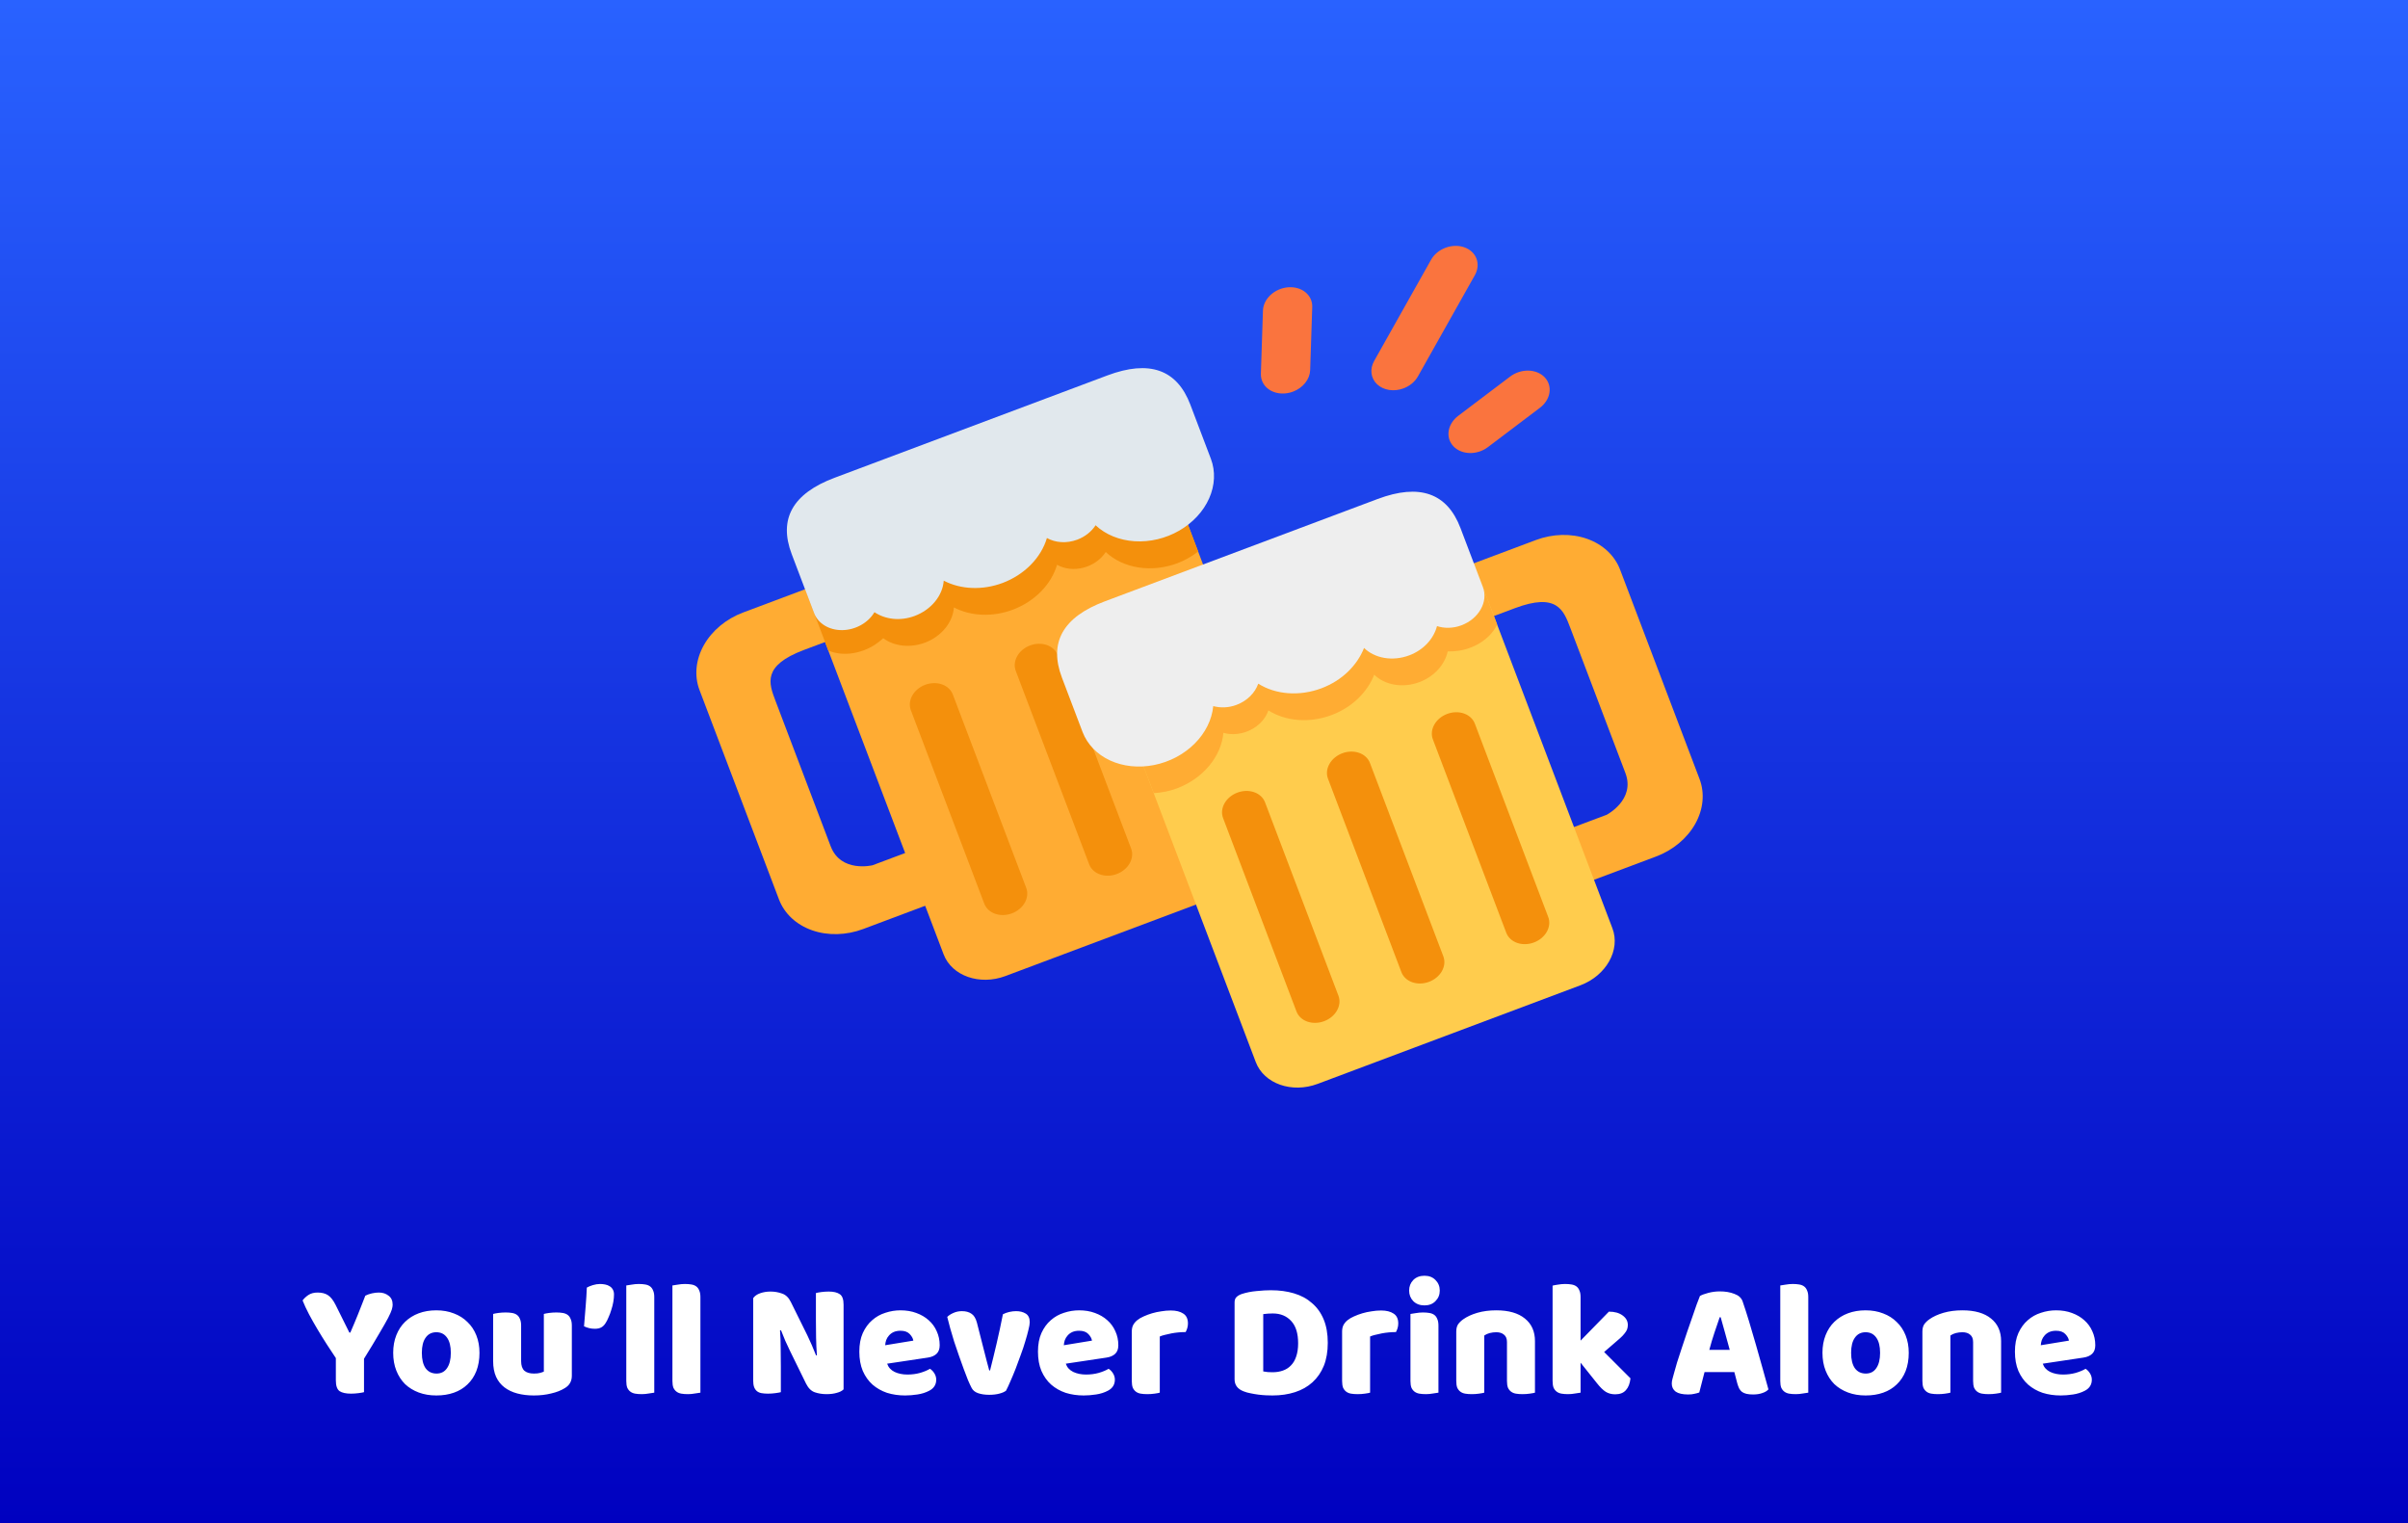 <svg width="351" height="222" viewBox="0 0 351 222" fill="none" xmlns="http://www.w3.org/2000/svg">
<rect x="0" y="0" width="351" height="222" fill="#808080" stroke="none"/>
<rect width="351" height="222" fill="url(#paint0_linear_106_392)"/>
<path d="M53.059 202.904C52.883 202.952 52.611 203 52.243 203.048C51.875 203.096 51.515 203.12 51.163 203.12C50.427 203.12 49.875 203 49.507 202.76C49.139 202.504 48.955 201.976 48.955 201.176V197.936C48.555 197.344 48.123 196.688 47.659 195.968C47.195 195.248 46.739 194.512 46.291 193.76C45.843 193.008 45.427 192.272 45.043 191.552C44.659 190.816 44.347 190.144 44.107 189.536C44.315 189.248 44.595 188.984 44.947 188.744C45.315 188.504 45.763 188.384 46.291 188.384C46.915 188.384 47.419 188.512 47.803 188.768C48.203 189.024 48.579 189.504 48.931 190.208L50.923 194.216H51.067C51.291 193.72 51.483 193.272 51.643 192.872C51.819 192.456 51.987 192.048 52.147 191.648C52.307 191.232 52.475 190.808 52.651 190.376C52.827 189.928 53.027 189.416 53.251 188.84C53.539 188.696 53.859 188.584 54.211 188.504C54.563 188.424 54.899 188.384 55.219 188.384C55.779 188.384 56.251 188.536 56.635 188.84C57.035 189.128 57.235 189.568 57.235 190.16C57.235 190.352 57.195 190.584 57.115 190.856C57.035 191.128 56.851 191.544 56.563 192.104C56.275 192.648 55.851 193.392 55.291 194.336C54.747 195.28 54.003 196.512 53.059 198.032V202.904ZM69.89 197.168C69.89 198.16 69.738 199.048 69.434 199.832C69.13 200.6 68.698 201.248 68.138 201.776C67.594 202.304 66.938 202.704 66.17 202.976C65.402 203.248 64.546 203.384 63.602 203.384C62.658 203.384 61.802 203.24 61.034 202.952C60.266 202.664 59.602 202.256 59.042 201.728C58.498 201.184 58.074 200.528 57.77 199.76C57.466 198.992 57.314 198.128 57.314 197.168C57.314 196.224 57.466 195.368 57.77 194.6C58.074 193.832 58.498 193.184 59.042 192.656C59.602 192.112 60.266 191.696 61.034 191.408C61.802 191.12 62.658 190.976 63.602 190.976C64.546 190.976 65.402 191.128 66.17 191.432C66.938 191.72 67.594 192.136 68.138 192.68C68.698 193.208 69.13 193.856 69.434 194.624C69.738 195.392 69.89 196.24 69.89 197.168ZM61.49 197.168C61.49 198.144 61.674 198.896 62.042 199.424C62.426 199.936 62.954 200.192 63.626 200.192C64.298 200.192 64.81 199.928 65.162 199.4C65.53 198.872 65.714 198.128 65.714 197.168C65.714 196.208 65.53 195.472 65.162 194.96C64.794 194.432 64.274 194.168 63.602 194.168C62.93 194.168 62.41 194.432 62.042 194.96C61.674 195.472 61.49 196.208 61.49 197.168ZM71.881 191.504C72.041 191.456 72.289 191.408 72.625 191.36C72.977 191.312 73.337 191.288 73.705 191.288C74.057 191.288 74.369 191.312 74.641 191.36C74.929 191.408 75.169 191.504 75.361 191.648C75.553 191.792 75.697 191.992 75.793 192.248C75.905 192.488 75.961 192.808 75.961 193.208V198.368C75.961 199.024 76.121 199.496 76.441 199.784C76.761 200.056 77.225 200.192 77.833 200.192C78.201 200.192 78.497 200.16 78.721 200.096C78.961 200.032 79.145 199.968 79.273 199.904V191.504C79.433 191.456 79.681 191.408 80.017 191.36C80.369 191.312 80.729 191.288 81.097 191.288C81.449 191.288 81.761 191.312 82.033 191.36C82.321 191.408 82.561 191.504 82.753 191.648C82.945 191.792 83.089 191.992 83.185 192.248C83.297 192.488 83.353 192.808 83.353 193.208V200.504C83.353 201.304 83.017 201.904 82.345 202.304C81.785 202.656 81.113 202.92 80.329 203.096C79.561 203.288 78.721 203.384 77.809 203.384C76.945 203.384 76.145 203.288 75.409 203.096C74.689 202.904 74.065 202.608 73.537 202.208C73.009 201.808 72.601 201.296 72.313 200.672C72.025 200.032 71.881 199.264 71.881 198.368V191.504ZM88.25 192.872C88.074 193.144 87.866 193.344 87.626 193.472C87.386 193.6 87.082 193.664 86.714 193.664C86.41 193.664 86.13 193.632 85.874 193.568C85.618 193.504 85.37 193.416 85.13 193.304C85.21 192.328 85.29 191.352 85.37 190.376C85.45 189.4 85.506 188.496 85.538 187.664C85.762 187.536 86.05 187.416 86.402 187.304C86.77 187.192 87.122 187.136 87.458 187.136C87.714 187.136 87.962 187.16 88.202 187.208C88.458 187.256 88.682 187.344 88.874 187.472C89.066 187.584 89.218 187.744 89.33 187.952C89.442 188.144 89.498 188.384 89.498 188.672C89.498 188.992 89.466 189.344 89.402 189.728C89.338 190.112 89.242 190.496 89.114 190.88C89.002 191.264 88.866 191.632 88.706 191.984C88.562 192.336 88.41 192.632 88.25 192.872ZM95.369 202.976C95.193 203.008 94.929 203.048 94.577 203.096C94.241 203.16 93.897 203.192 93.545 203.192C93.193 203.192 92.873 203.168 92.585 203.12C92.313 203.072 92.081 202.976 91.889 202.832C91.697 202.688 91.545 202.496 91.433 202.256C91.337 202 91.289 201.672 91.289 201.272V187.352C91.465 187.32 91.721 187.28 92.057 187.232C92.409 187.168 92.761 187.136 93.113 187.136C93.465 187.136 93.777 187.16 94.049 187.208C94.337 187.256 94.577 187.352 94.769 187.496C94.961 187.64 95.105 187.84 95.201 188.096C95.313 188.336 95.369 188.656 95.369 189.056V202.976ZM102.095 202.976C101.919 203.008 101.655 203.048 101.303 203.096C100.967 203.16 100.623 203.192 100.271 203.192C99.919 203.192 99.599 203.168 99.311 203.12C99.039 203.072 98.807 202.976 98.615 202.832C98.423 202.688 98.271 202.496 98.159 202.256C98.063 202 98.015 201.672 98.015 201.272V187.352C98.191 187.32 98.447 187.28 98.783 187.232C99.135 187.168 99.487 187.136 99.839 187.136C100.191 187.136 100.503 187.16 100.775 187.208C101.063 187.256 101.303 187.352 101.495 187.496C101.687 187.64 101.831 187.84 101.927 188.096C102.039 188.336 102.095 188.656 102.095 189.056V202.976ZM122.963 202.496C122.739 202.72 122.411 202.888 121.979 203C121.563 203.128 121.059 203.192 120.467 203.192C119.875 203.192 119.315 203.104 118.787 202.928C118.259 202.752 117.827 202.328 117.491 201.656L115.115 196.808C114.875 196.312 114.659 195.848 114.467 195.416C114.275 194.968 114.067 194.456 113.843 193.88L113.699 193.904C113.763 194.768 113.795 195.648 113.795 196.544C113.811 197.44 113.819 198.32 113.819 199.184V202.904C113.643 202.952 113.371 203 113.003 203.048C112.651 203.096 112.299 203.12 111.947 203.12C111.595 203.12 111.283 203.096 111.011 203.048C110.739 203 110.515 202.904 110.339 202.76C110.163 202.616 110.027 202.424 109.931 202.184C109.835 201.928 109.787 201.6 109.787 201.2V189.2C110.011 188.88 110.355 188.64 110.819 188.48C111.283 188.32 111.779 188.24 112.307 188.24C112.899 188.24 113.459 188.336 113.987 188.528C114.531 188.704 114.963 189.12 115.283 189.776L117.683 194.624C117.923 195.12 118.139 195.592 118.331 196.04C118.523 196.472 118.731 196.976 118.955 197.552L119.075 197.528C119.011 196.664 118.971 195.8 118.955 194.936C118.939 194.072 118.931 193.208 118.931 192.344V188.456C119.107 188.408 119.371 188.36 119.723 188.312C120.091 188.264 120.451 188.24 120.803 188.24C121.507 188.24 122.043 188.368 122.411 188.624C122.779 188.864 122.963 189.376 122.963 190.16V202.496ZM131.932 203.384C130.988 203.384 130.108 203.256 129.292 203C128.492 202.728 127.788 202.328 127.18 201.8C126.588 201.272 126.116 200.608 125.764 199.808C125.428 199.008 125.26 198.072 125.26 197C125.26 195.944 125.428 195.04 125.764 194.288C126.116 193.52 126.572 192.896 127.132 192.416C127.692 191.92 128.332 191.56 129.052 191.336C129.772 191.096 130.508 190.976 131.26 190.976C132.108 190.976 132.876 191.104 133.564 191.36C134.268 191.616 134.868 191.968 135.364 192.416C135.876 192.864 136.268 193.4 136.54 194.024C136.828 194.648 136.972 195.328 136.972 196.064C136.972 196.608 136.82 197.024 136.516 197.312C136.212 197.6 135.788 197.784 135.244 197.864L129.316 198.752C129.492 199.28 129.852 199.68 130.396 199.952C130.94 200.208 131.564 200.336 132.268 200.336C132.924 200.336 133.54 200.256 134.116 200.096C134.708 199.92 135.188 199.72 135.556 199.496C135.812 199.656 136.028 199.88 136.204 200.168C136.38 200.456 136.468 200.76 136.468 201.08C136.468 201.8 136.132 202.336 135.46 202.688C134.948 202.96 134.372 203.144 133.732 203.24C133.092 203.336 132.492 203.384 131.932 203.384ZM131.26 193.952C130.876 193.952 130.54 194.016 130.252 194.144C129.98 194.272 129.756 194.44 129.58 194.648C129.404 194.84 129.268 195.064 129.172 195.32C129.092 195.56 129.044 195.808 129.028 196.064L133.132 195.392C133.084 195.072 132.908 194.752 132.604 194.432C132.3 194.112 131.852 193.952 131.26 193.952ZM146.642 202.688C146.418 202.864 146.09 203.008 145.658 203.12C145.226 203.232 144.738 203.288 144.194 203.288C143.57 203.288 143.026 203.208 142.562 203.048C142.114 202.888 141.802 202.632 141.626 202.28C141.482 202.008 141.306 201.632 141.098 201.152C140.906 200.656 140.698 200.112 140.474 199.52C140.25 198.912 140.018 198.264 139.778 197.576C139.538 196.888 139.306 196.208 139.082 195.536C138.874 194.864 138.682 194.216 138.506 193.592C138.33 192.968 138.186 192.416 138.074 191.936C138.298 191.712 138.594 191.52 138.962 191.36C139.346 191.184 139.762 191.096 140.21 191.096C140.77 191.096 141.226 191.216 141.578 191.456C141.946 191.68 142.218 192.112 142.394 192.752L143.33 196.424C143.506 197.144 143.674 197.8 143.834 198.392C143.994 198.968 144.114 199.416 144.194 199.736H144.314C144.618 198.552 144.938 197.24 145.274 195.8C145.61 194.36 145.914 192.944 146.186 191.552C146.458 191.408 146.762 191.296 147.098 191.216C147.45 191.136 147.786 191.096 148.106 191.096C148.666 191.096 149.138 191.216 149.522 191.456C149.906 191.696 150.098 192.112 150.098 192.704C150.098 192.96 150.034 193.336 149.906 193.832C149.794 194.312 149.642 194.864 149.45 195.488C149.274 196.096 149.058 196.744 148.802 197.432C148.562 198.12 148.314 198.792 148.058 199.448C147.802 200.104 147.546 200.72 147.29 201.296C147.05 201.856 146.834 202.32 146.642 202.688ZM157.971 203.384C157.027 203.384 156.147 203.256 155.331 203C154.531 202.728 153.827 202.328 153.219 201.8C152.627 201.272 152.155 200.608 151.803 199.808C151.467 199.008 151.299 198.072 151.299 197C151.299 195.944 151.467 195.04 151.803 194.288C152.155 193.52 152.611 192.896 153.171 192.416C153.731 191.92 154.371 191.56 155.091 191.336C155.811 191.096 156.547 190.976 157.299 190.976C158.147 190.976 158.915 191.104 159.603 191.36C160.307 191.616 160.907 191.968 161.403 192.416C161.915 192.864 162.307 193.4 162.579 194.024C162.867 194.648 163.011 195.328 163.011 196.064C163.011 196.608 162.859 197.024 162.555 197.312C162.251 197.6 161.827 197.784 161.283 197.864L155.355 198.752C155.531 199.28 155.891 199.68 156.435 199.952C156.979 200.208 157.603 200.336 158.307 200.336C158.963 200.336 159.579 200.256 160.155 200.096C160.747 199.92 161.227 199.72 161.595 199.496C161.851 199.656 162.067 199.88 162.243 200.168C162.419 200.456 162.507 200.76 162.507 201.08C162.507 201.8 162.171 202.336 161.499 202.688C160.987 202.96 160.411 203.144 159.771 203.24C159.131 203.336 158.531 203.384 157.971 203.384ZM157.299 193.952C156.915 193.952 156.579 194.016 156.291 194.144C156.019 194.272 155.795 194.44 155.619 194.648C155.443 194.84 155.307 195.064 155.211 195.32C155.131 195.56 155.083 195.808 155.067 196.064L159.171 195.392C159.123 195.072 158.947 194.752 158.643 194.432C158.339 194.112 157.891 193.952 157.299 193.952ZM169.055 202.976C168.895 203.024 168.639 203.072 168.287 203.12C167.951 203.168 167.599 203.192 167.231 203.192C166.879 203.192 166.559 203.168 166.271 203.12C165.999 203.072 165.767 202.976 165.575 202.832C165.383 202.688 165.231 202.496 165.119 202.256C165.023 202 164.975 201.672 164.975 201.272V194.072C164.975 193.704 165.039 193.392 165.167 193.136C165.311 192.864 165.511 192.624 165.767 192.416C166.023 192.208 166.335 192.024 166.703 191.864C167.087 191.688 167.495 191.536 167.927 191.408C168.359 191.28 168.807 191.184 169.271 191.12C169.735 191.04 170.199 191 170.663 191C171.431 191 172.039 191.152 172.487 191.456C172.935 191.744 173.159 192.224 173.159 192.896C173.159 193.12 173.127 193.344 173.063 193.568C172.999 193.776 172.919 193.968 172.823 194.144C172.487 194.144 172.143 194.16 171.791 194.192C171.439 194.224 171.095 194.272 170.759 194.336C170.423 194.4 170.103 194.472 169.799 194.552C169.511 194.616 169.263 194.696 169.055 194.792V202.976ZM184.134 199.88C184.31 199.912 184.526 199.944 184.782 199.976C185.038 199.992 185.278 200 185.502 200C186.046 200 186.542 199.92 186.99 199.76C187.454 199.6 187.846 199.352 188.166 199.016C188.502 198.68 188.758 198.248 188.934 197.72C189.126 197.176 189.222 196.528 189.222 195.776C189.222 194.336 188.886 193.256 188.214 192.536C187.542 191.8 186.646 191.432 185.526 191.432C185.302 191.432 185.07 191.44 184.83 191.456C184.606 191.472 184.374 191.496 184.134 191.528V199.88ZM185.478 203.384C185.206 203.384 184.894 203.376 184.542 203.36C184.19 203.344 183.822 203.312 183.438 203.264C183.07 203.216 182.694 203.152 182.31 203.072C181.942 203.008 181.598 202.912 181.278 202.784C180.398 202.448 179.958 201.864 179.958 201.032V189.824C179.958 189.488 180.046 189.232 180.222 189.056C180.414 188.864 180.67 188.712 180.99 188.6C181.678 188.376 182.406 188.232 183.174 188.168C183.942 188.088 184.63 188.048 185.238 188.048C186.486 188.048 187.614 188.2 188.622 188.504C189.646 188.808 190.518 189.28 191.238 189.92C191.974 190.544 192.542 191.336 192.942 192.296C193.342 193.256 193.542 194.392 193.542 195.704C193.542 196.984 193.35 198.104 192.966 199.064C192.582 200.008 192.03 200.808 191.31 201.464C190.606 202.104 189.758 202.584 188.766 202.904C187.774 203.224 186.678 203.384 185.478 203.384ZM199.711 202.976C199.551 203.024 199.295 203.072 198.943 203.12C198.607 203.168 198.255 203.192 197.887 203.192C197.535 203.192 197.215 203.168 196.927 203.12C196.655 203.072 196.423 202.976 196.231 202.832C196.039 202.688 195.887 202.496 195.775 202.256C195.679 202 195.631 201.672 195.631 201.272V194.072C195.631 193.704 195.695 193.392 195.823 193.136C195.967 192.864 196.167 192.624 196.423 192.416C196.679 192.208 196.991 192.024 197.359 191.864C197.743 191.688 198.151 191.536 198.583 191.408C199.015 191.28 199.463 191.184 199.927 191.12C200.391 191.04 200.855 191 201.319 191C202.087 191 202.695 191.152 203.143 191.456C203.591 191.744 203.815 192.224 203.815 192.896C203.815 193.12 203.783 193.344 203.719 193.568C203.655 193.776 203.575 193.968 203.479 194.144C203.143 194.144 202.799 194.16 202.447 194.192C202.095 194.224 201.751 194.272 201.415 194.336C201.079 194.4 200.759 194.472 200.455 194.552C200.167 194.616 199.919 194.696 199.711 194.792V202.976ZM205.402 188.096C205.402 187.488 205.602 186.976 206.002 186.56C206.418 186.144 206.962 185.936 207.634 185.936C208.306 185.936 208.842 186.144 209.242 186.56C209.658 186.976 209.866 187.488 209.866 188.096C209.866 188.704 209.658 189.216 209.242 189.632C208.842 190.048 208.306 190.256 207.634 190.256C206.962 190.256 206.418 190.048 206.002 189.632C205.602 189.216 205.402 188.704 205.402 188.096ZM209.674 202.976C209.498 203.008 209.234 203.048 208.882 203.096C208.546 203.16 208.202 203.192 207.85 203.192C207.498 203.192 207.178 203.168 206.89 203.12C206.618 203.072 206.386 202.976 206.194 202.832C206.002 202.688 205.85 202.496 205.738 202.256C205.642 202 205.594 201.672 205.594 201.272V191.504C205.77 191.472 206.026 191.432 206.362 191.384C206.714 191.32 207.066 191.288 207.418 191.288C207.77 191.288 208.082 191.312 208.354 191.36C208.642 191.408 208.882 191.504 209.074 191.648C209.266 191.792 209.41 191.992 209.506 192.248C209.618 192.488 209.674 192.808 209.674 193.208V202.976ZM219.663 195.608C219.663 195.112 219.519 194.752 219.231 194.528C218.959 194.288 218.583 194.168 218.103 194.168C217.783 194.168 217.463 194.208 217.143 194.288C216.839 194.368 216.575 194.488 216.351 194.648V202.976C216.191 203.024 215.935 203.072 215.583 203.12C215.247 203.168 214.895 203.192 214.527 203.192C214.175 203.192 213.855 203.168 213.567 203.12C213.295 203.072 213.063 202.976 212.871 202.832C212.679 202.688 212.527 202.496 212.415 202.256C212.319 202 212.271 201.672 212.271 201.272V194.072C212.271 193.64 212.359 193.288 212.535 193.016C212.727 192.744 212.983 192.496 213.303 192.272C213.847 191.888 214.527 191.576 215.343 191.336C216.175 191.096 217.095 190.976 218.103 190.976C219.911 190.976 221.303 191.376 222.279 192.176C223.255 192.96 223.743 194.056 223.743 195.464V202.976C223.583 203.024 223.327 203.072 222.975 203.12C222.639 203.168 222.287 203.192 221.919 203.192C221.567 203.192 221.247 203.168 220.959 203.12C220.687 203.072 220.455 202.976 220.263 202.832C220.071 202.688 219.919 202.496 219.807 202.256C219.711 202 219.663 201.672 219.663 201.272V195.608ZM237.664 200.888C237.584 201.64 237.36 202.216 236.992 202.616C236.64 203.016 236.12 203.216 235.432 203.216C234.92 203.216 234.464 203.096 234.064 202.856C233.664 202.6 233.232 202.176 232.768 201.584L230.392 198.608V202.976C230.216 203.008 229.952 203.048 229.6 203.096C229.264 203.16 228.92 203.192 228.568 203.192C228.216 203.192 227.896 203.168 227.608 203.12C227.336 203.072 227.104 202.976 226.912 202.832C226.72 202.688 226.568 202.496 226.456 202.256C226.36 202 226.312 201.672 226.312 201.272V187.376C226.488 187.328 226.744 187.28 227.08 187.232C227.432 187.168 227.784 187.136 228.136 187.136C228.488 187.136 228.8 187.16 229.072 187.208C229.36 187.256 229.6 187.352 229.792 187.496C229.984 187.64 230.128 187.84 230.224 188.096C230.336 188.336 230.392 188.656 230.392 189.056V195.392L234.52 191.168C235.352 191.168 236.016 191.352 236.512 191.72C237.024 192.088 237.28 192.552 237.28 193.112C237.28 193.352 237.24 193.576 237.16 193.784C237.08 193.976 236.952 194.176 236.776 194.384C236.616 194.592 236.4 194.816 236.128 195.056C235.872 195.28 235.568 195.544 235.216 195.848L233.824 197.048L237.664 200.888ZM247.789 188.888C248.061 188.728 248.469 188.576 249.013 188.432C249.573 188.288 250.133 188.216 250.693 188.216C251.493 188.216 252.197 188.336 252.805 188.576C253.429 188.8 253.829 189.16 254.005 189.656C254.293 190.488 254.605 191.456 254.941 192.56C255.277 193.664 255.613 194.808 255.949 195.992C256.285 197.16 256.613 198.32 256.933 199.472C257.253 200.608 257.533 201.616 257.773 202.496C257.581 202.72 257.293 202.896 256.909 203.024C256.525 203.168 256.069 203.24 255.541 203.24C255.157 203.24 254.829 203.208 254.557 203.144C254.301 203.08 254.085 202.984 253.909 202.856C253.749 202.728 253.613 202.56 253.501 202.352C253.405 202.144 253.317 201.904 253.237 201.632L252.805 199.976H248.461C248.333 200.456 248.205 200.952 248.077 201.464C247.949 201.976 247.821 202.472 247.693 202.952C247.469 203.032 247.229 203.096 246.973 203.144C246.733 203.208 246.437 203.24 246.085 203.24C245.269 203.24 244.661 203.104 244.261 202.832C243.877 202.544 243.685 202.152 243.685 201.656C243.685 201.432 243.717 201.208 243.781 200.984C243.845 200.76 243.917 200.496 243.997 200.192C244.109 199.76 244.261 199.224 244.453 198.584C244.661 197.944 244.885 197.256 245.125 196.52C245.365 195.768 245.621 195 245.893 194.216C246.165 193.432 246.421 192.696 246.661 192.008C246.901 191.304 247.117 190.68 247.309 190.136C247.517 189.592 247.677 189.176 247.789 188.888ZM250.669 191.984C250.445 192.656 250.189 193.408 249.901 194.24C249.629 195.056 249.381 195.888 249.157 196.736H252.133C251.909 195.872 251.677 195.032 251.437 194.216C251.213 193.384 251.005 192.64 250.813 191.984H250.669ZM263.58 202.976C263.404 203.008 263.14 203.048 262.788 203.096C262.452 203.16 262.108 203.192 261.756 203.192C261.404 203.192 261.084 203.168 260.796 203.12C260.524 203.072 260.292 202.976 260.1 202.832C259.908 202.688 259.756 202.496 259.644 202.256C259.548 202 259.5 201.672 259.5 201.272V187.352C259.676 187.32 259.932 187.28 260.268 187.232C260.62 187.168 260.972 187.136 261.324 187.136C261.676 187.136 261.988 187.16 262.26 187.208C262.548 187.256 262.788 187.352 262.98 187.496C263.172 187.64 263.316 187.84 263.412 188.096C263.524 188.336 263.58 188.656 263.58 189.056V202.976ZM278.226 197.168C278.226 198.16 278.074 199.048 277.77 199.832C277.466 200.6 277.034 201.248 276.474 201.776C275.93 202.304 275.274 202.704 274.506 202.976C273.738 203.248 272.882 203.384 271.938 203.384C270.994 203.384 270.138 203.24 269.37 202.952C268.602 202.664 267.938 202.256 267.378 201.728C266.834 201.184 266.41 200.528 266.106 199.76C265.802 198.992 265.65 198.128 265.65 197.168C265.65 196.224 265.802 195.368 266.106 194.6C266.41 193.832 266.834 193.184 267.378 192.656C267.938 192.112 268.602 191.696 269.37 191.408C270.138 191.12 270.994 190.976 271.938 190.976C272.882 190.976 273.738 191.128 274.506 191.432C275.274 191.72 275.93 192.136 276.474 192.68C277.034 193.208 277.466 193.856 277.77 194.624C278.074 195.392 278.226 196.24 278.226 197.168ZM269.826 197.168C269.826 198.144 270.01 198.896 270.378 199.424C270.762 199.936 271.29 200.192 271.962 200.192C272.634 200.192 273.146 199.928 273.498 199.4C273.866 198.872 274.05 198.128 274.05 197.168C274.05 196.208 273.866 195.472 273.498 194.96C273.13 194.432 272.61 194.168 271.938 194.168C271.266 194.168 270.746 194.432 270.378 194.96C270.01 195.472 269.826 196.208 269.826 197.168ZM287.609 195.608C287.609 195.112 287.465 194.752 287.177 194.528C286.905 194.288 286.529 194.168 286.049 194.168C285.729 194.168 285.409 194.208 285.089 194.288C284.785 194.368 284.521 194.488 284.297 194.648V202.976C284.137 203.024 283.881 203.072 283.529 203.12C283.193 203.168 282.841 203.192 282.473 203.192C282.121 203.192 281.801 203.168 281.513 203.12C281.241 203.072 281.009 202.976 280.817 202.832C280.625 202.688 280.473 202.496 280.361 202.256C280.265 202 280.217 201.672 280.217 201.272V194.072C280.217 193.64 280.305 193.288 280.481 193.016C280.673 192.744 280.929 192.496 281.249 192.272C281.793 191.888 282.473 191.576 283.289 191.336C284.121 191.096 285.041 190.976 286.049 190.976C287.857 190.976 289.249 191.376 290.225 192.176C291.201 192.96 291.689 194.056 291.689 195.464V202.976C291.529 203.024 291.273 203.072 290.921 203.12C290.585 203.168 290.233 203.192 289.865 203.192C289.513 203.192 289.193 203.168 288.905 203.12C288.633 203.072 288.401 202.976 288.209 202.832C288.017 202.688 287.865 202.496 287.753 202.256C287.657 202 287.609 201.672 287.609 201.272V195.608ZM300.377 203.384C299.433 203.384 298.553 203.256 297.737 203C296.937 202.728 296.233 202.328 295.625 201.8C295.033 201.272 294.561 200.608 294.209 199.808C293.873 199.008 293.705 198.072 293.705 197C293.705 195.944 293.873 195.04 294.209 194.288C294.561 193.52 295.017 192.896 295.577 192.416C296.137 191.92 296.777 191.56 297.497 191.336C298.217 191.096 298.953 190.976 299.705 190.976C300.553 190.976 301.321 191.104 302.009 191.36C302.713 191.616 303.313 191.968 303.809 192.416C304.321 192.864 304.713 193.4 304.985 194.024C305.273 194.648 305.417 195.328 305.417 196.064C305.417 196.608 305.265 197.024 304.961 197.312C304.657 197.6 304.233 197.784 303.689 197.864L297.761 198.752C297.937 199.28 298.297 199.68 298.841 199.952C299.385 200.208 300.009 200.336 300.713 200.336C301.369 200.336 301.985 200.256 302.561 200.096C303.153 199.92 303.633 199.72 304.001 199.496C304.257 199.656 304.473 199.88 304.649 200.168C304.825 200.456 304.913 200.76 304.913 201.08C304.913 201.8 304.577 202.336 303.905 202.688C303.393 202.96 302.817 203.144 302.177 203.24C301.537 203.336 300.937 203.384 300.377 203.384ZM299.705 193.952C299.321 193.952 298.985 194.016 298.697 194.144C298.425 194.272 298.201 194.44 298.025 194.648C297.849 194.84 297.713 195.064 297.617 195.32C297.537 195.56 297.489 195.808 297.473 196.064L301.577 195.392C301.529 195.072 301.353 194.752 301.049 194.432C300.745 194.112 300.297 193.952 299.705 193.952Z" fill="white"/>
<path d="M108.315 89.272L120.405 84.737L123.324 92.426L117.207 94.72C111.09 97.015 112.063 99.578 113.036 102.14L121.083 123.341C122.564 127.241 127.178 126.11 127.178 126.11L134.997 123.177L137.915 130.866L125.826 135.401C123.355 136.328 120.675 136.394 118.372 135.586C116.07 134.778 114.335 133.161 113.548 131.092L101.962 100.57C101.177 98.5 101.406 96.147 102.597 94.028C103.789 91.909 105.845 90.199 108.315 89.272Z" fill="#FFAC33"/>
<path d="M117.347 85.884L169.332 66.384L189.525 119.581C190.723 122.738 188.621 126.478 184.854 127.891L146.568 142.252C142.801 143.666 138.738 142.239 137.54 139.082L117.347 85.884Z" fill="#FFAC33"/>
<path d="M147.503 133.119C148.314 132.814 148.989 132.252 149.38 131.557C149.771 130.861 149.846 130.088 149.588 129.408L138.889 101.222C138.631 100.543 138.061 100.012 137.305 99.746C136.549 99.481 135.669 99.503 134.858 99.807C134.047 100.111 133.371 100.673 132.98 101.369C132.589 102.065 132.514 102.837 132.772 103.517L143.472 131.703C144.01 133.121 145.814 133.752 147.503 133.119ZM162.791 127.384C163.602 127.079 164.278 126.518 164.669 125.822C165.06 125.126 165.135 124.353 164.877 123.673L154.177 95.488C153.919 94.808 153.35 94.277 152.594 94.011C151.838 93.746 150.957 93.768 150.146 94.072C149.335 94.376 148.66 94.938 148.269 95.634C147.878 96.33 147.803 97.102 148.061 97.782L158.76 125.968C159.301 127.384 161.103 128.017 162.791 127.384ZM120.736 94.813L117.347 85.884L169.332 66.384L174.646 80.383C173.747 81.091 172.73 81.666 171.641 82.084C169.791 82.777 167.807 82.993 165.943 82.702C164.08 82.412 162.421 81.63 161.179 80.455C160.827 80.998 160.355 81.481 159.795 81.875C159.235 82.268 158.599 82.562 157.929 82.737C157.258 82.912 156.569 82.965 155.906 82.892C155.243 82.818 154.621 82.62 154.082 82.311C153.665 83.732 152.854 85.078 151.725 86.224C150.595 87.37 149.182 88.279 147.619 88.866C146.182 89.402 144.66 89.651 143.172 89.593C141.684 89.535 140.271 89.171 139.045 88.532C138.968 89.605 138.523 90.669 137.768 91.586C137.013 92.503 135.983 93.229 134.813 93.67C133.766 94.059 132.649 94.204 131.581 94.09C130.513 93.975 129.533 93.605 128.744 93.018C127.963 93.744 127.024 94.362 125.921 94.776C122.901 95.909 120.736 94.813 120.736 94.813Z" fill="#F4900C"/>
<path d="M121.658 69.631L161.41 54.719C167.527 52.425 171.558 53.841 173.504 58.966L176.51 66.887C177.188 68.695 177.097 70.725 176.253 72.631C175.41 74.537 173.866 76.202 171.884 77.342C169.902 78.482 167.605 79.027 165.383 78.884C163.162 78.741 161.153 77.919 159.699 76.557C159.095 77.486 158.15 78.229 157.039 78.65C155.464 79.241 153.826 79.102 152.602 78.413C152.185 79.834 151.373 81.179 150.243 82.324C149.113 83.47 147.701 84.378 146.138 84.966C144.701 85.502 143.179 85.751 141.691 85.692C140.203 85.634 138.79 85.271 137.564 84.631C137.487 85.704 137.042 86.769 136.287 87.686C135.532 88.603 134.502 89.329 133.333 89.769C131.209 90.566 129.024 90.271 127.465 89.226C127.012 89.987 126.328 90.641 125.496 91.105C124.664 91.569 123.722 91.824 122.786 91.838C121.85 91.852 120.96 91.624 120.228 91.183C119.495 90.742 118.952 90.107 118.665 89.357L115.402 80.761C113.456 75.635 115.542 71.925 121.658 69.631Z" fill="#E1E8ED"/>
<path d="M204.583 56.603C203.905 56.858 203.179 56.938 202.495 56.834C201.812 56.73 201.202 56.446 200.743 56.019C200.285 55.591 199.998 55.039 199.919 54.432C199.841 53.825 199.973 53.191 200.301 52.609L208.599 37.858C209.037 37.078 209.794 36.449 210.702 36.109C211.611 35.768 212.597 35.744 213.444 36.042C214.29 36.339 214.928 36.934 215.217 37.696C215.505 38.457 215.421 39.323 214.983 40.102L206.685 54.854C206.47 55.24 206.173 55.594 205.812 55.894C205.451 56.194 205.033 56.435 204.583 56.603ZM188.474 57.082C187.926 57.287 187.345 57.38 186.779 57.352C186.213 57.324 185.678 57.176 185.22 56.921C184.761 56.665 184.392 56.31 184.143 55.885C183.895 55.459 183.774 54.975 183.791 54.475L184.092 45.27C184.119 44.439 184.523 43.614 185.216 42.977C185.909 42.34 186.833 41.942 187.786 41.871C188.739 41.801 189.642 42.063 190.296 42.601C190.951 43.139 191.304 43.908 191.277 44.739L190.976 53.944C190.955 54.594 190.704 55.245 190.255 55.807C189.807 56.37 189.184 56.815 188.474 57.082ZM215.802 65.761C214.995 66.06 214.126 66.11 213.345 65.904C212.565 65.698 211.925 65.248 211.536 64.634C211.147 64.02 211.036 63.28 211.22 62.545C211.405 61.809 211.874 61.125 212.545 60.613L220.127 54.88C220.887 54.306 221.845 53.994 222.789 54.015C223.733 54.036 224.587 54.387 225.161 54.992C225.736 55.596 225.986 56.404 225.855 57.238C225.724 58.071 225.223 58.863 224.462 59.437L216.881 65.17C216.555 65.415 216.191 65.615 215.802 65.761Z" fill="#FA743E"/>
<path d="M223.871 78.711L211.782 83.246L214.7 90.935L220.817 88.64C226.934 86.346 227.906 88.909 228.879 91.472L236.927 112.672C238.407 116.572 234.192 118.754 234.192 118.754L226.373 121.687L229.292 129.375L241.381 124.84C243.851 123.914 245.908 122.203 247.1 120.084C248.291 117.966 248.519 115.613 247.735 113.542L236.149 83.02C235.362 80.951 233.627 79.334 231.325 78.526C229.022 77.718 226.341 77.785 223.871 78.711Z" fill="#FFAC33"/>
<path d="M214.84 82.099L162.855 101.599L183.048 154.797C184.247 157.954 188.309 159.381 192.077 157.968L230.362 143.606C234.13 142.193 236.232 138.453 235.033 135.297L214.84 82.099Z" fill="#FFCC4D"/>
<path d="M193.011 148.834C192.2 149.138 191.32 149.16 190.564 148.894C189.808 148.629 189.238 148.098 188.98 147.418L178.281 119.232C178.023 118.552 178.098 117.78 178.489 117.084C178.88 116.388 179.555 115.826 180.366 115.522C181.178 115.218 182.058 115.196 182.814 115.461C183.57 115.727 184.14 116.258 184.398 116.938L195.097 145.123C195.635 146.541 194.7 148.2 193.011 148.834ZM223.591 137.363C222.78 137.667 221.9 137.689 221.144 137.423C220.388 137.158 219.818 136.627 219.56 135.947L208.861 107.761C208.603 107.081 208.678 106.309 209.069 105.613C209.46 104.917 210.135 104.355 210.946 104.051C211.758 103.747 212.638 103.725 213.394 103.99C214.15 104.256 214.72 104.787 214.978 105.467L225.677 133.652C226.215 135.07 225.28 136.729 223.591 137.363ZM208.303 143.097C207.492 143.402 206.611 143.423 205.855 143.158C205.099 142.893 204.53 142.362 204.272 141.682L193.573 113.496C193.315 112.816 193.389 112.043 193.781 111.348C194.172 110.652 194.847 110.09 195.658 109.786C196.469 109.481 197.35 109.46 198.106 109.725C198.862 109.991 199.431 110.522 199.689 111.201L210.388 139.387C210.646 140.067 210.572 140.84 210.181 141.536C209.789 142.231 209.114 142.793 208.303 143.097Z" fill="#F4900C"/>
<path d="M218.229 91.027L214.84 82.099L162.855 101.599L168.169 115.599C169.286 115.531 170.428 115.325 171.555 114.903C173.405 114.208 175.037 113.066 176.243 111.625C177.449 110.183 178.175 108.506 178.326 106.809C178.951 106.985 179.627 107.038 180.309 106.966C180.991 106.893 181.663 106.696 182.283 106.387C182.903 106.079 183.455 105.666 183.904 105.175C184.353 104.684 184.688 104.128 184.887 103.541C186.145 104.334 187.648 104.812 189.258 104.931C190.868 105.049 192.532 104.804 194.096 104.218C197.124 103.082 199.324 100.85 200.31 98.336C201.849 99.834 204.436 100.339 206.901 99.414C209.11 98.586 210.611 96.829 211.025 94.94C212.093 94.972 213.209 94.819 214.312 94.405C217.332 93.272 218.229 91.027 218.229 91.027Z" fill="#FFAC33"/>
<path d="M200.802 72.729L161.05 87.641C154.934 89.935 152.848 93.645 154.794 98.771L157.801 106.692C158.493 108.494 159.911 109.958 161.811 110.835C163.71 111.712 165.976 111.948 168.221 111.502C170.467 111.056 172.553 109.957 174.126 108.39C175.699 106.824 176.66 104.888 176.847 102.911C177.886 103.194 179.077 103.17 180.235 102.735C181.81 102.145 182.947 100.964 183.408 99.644C184.666 100.436 186.169 100.913 187.778 101.03C189.388 101.148 191.052 100.903 192.616 100.317C195.643 99.182 197.844 96.95 198.83 94.436C200.369 95.934 202.955 96.439 205.421 95.514C207.544 94.718 208.989 93.061 209.465 91.253C210.536 91.602 211.802 91.596 213.028 91.136C215.562 90.185 216.96 87.694 216.155 85.573L212.892 76.977C210.95 71.85 206.919 70.435 200.802 72.729Z" fill="#EEEEEE"/>
<defs>
<linearGradient id="paint0_linear_106_392" x1="175.5" y1="0" x2="175.5" y2="222" gradientUnits="userSpaceOnUse">
<stop stop-color="#2962FF"/>
<stop offset="1" stop-color="#0001C0"/>
</linearGradient>
</defs>
</svg>
